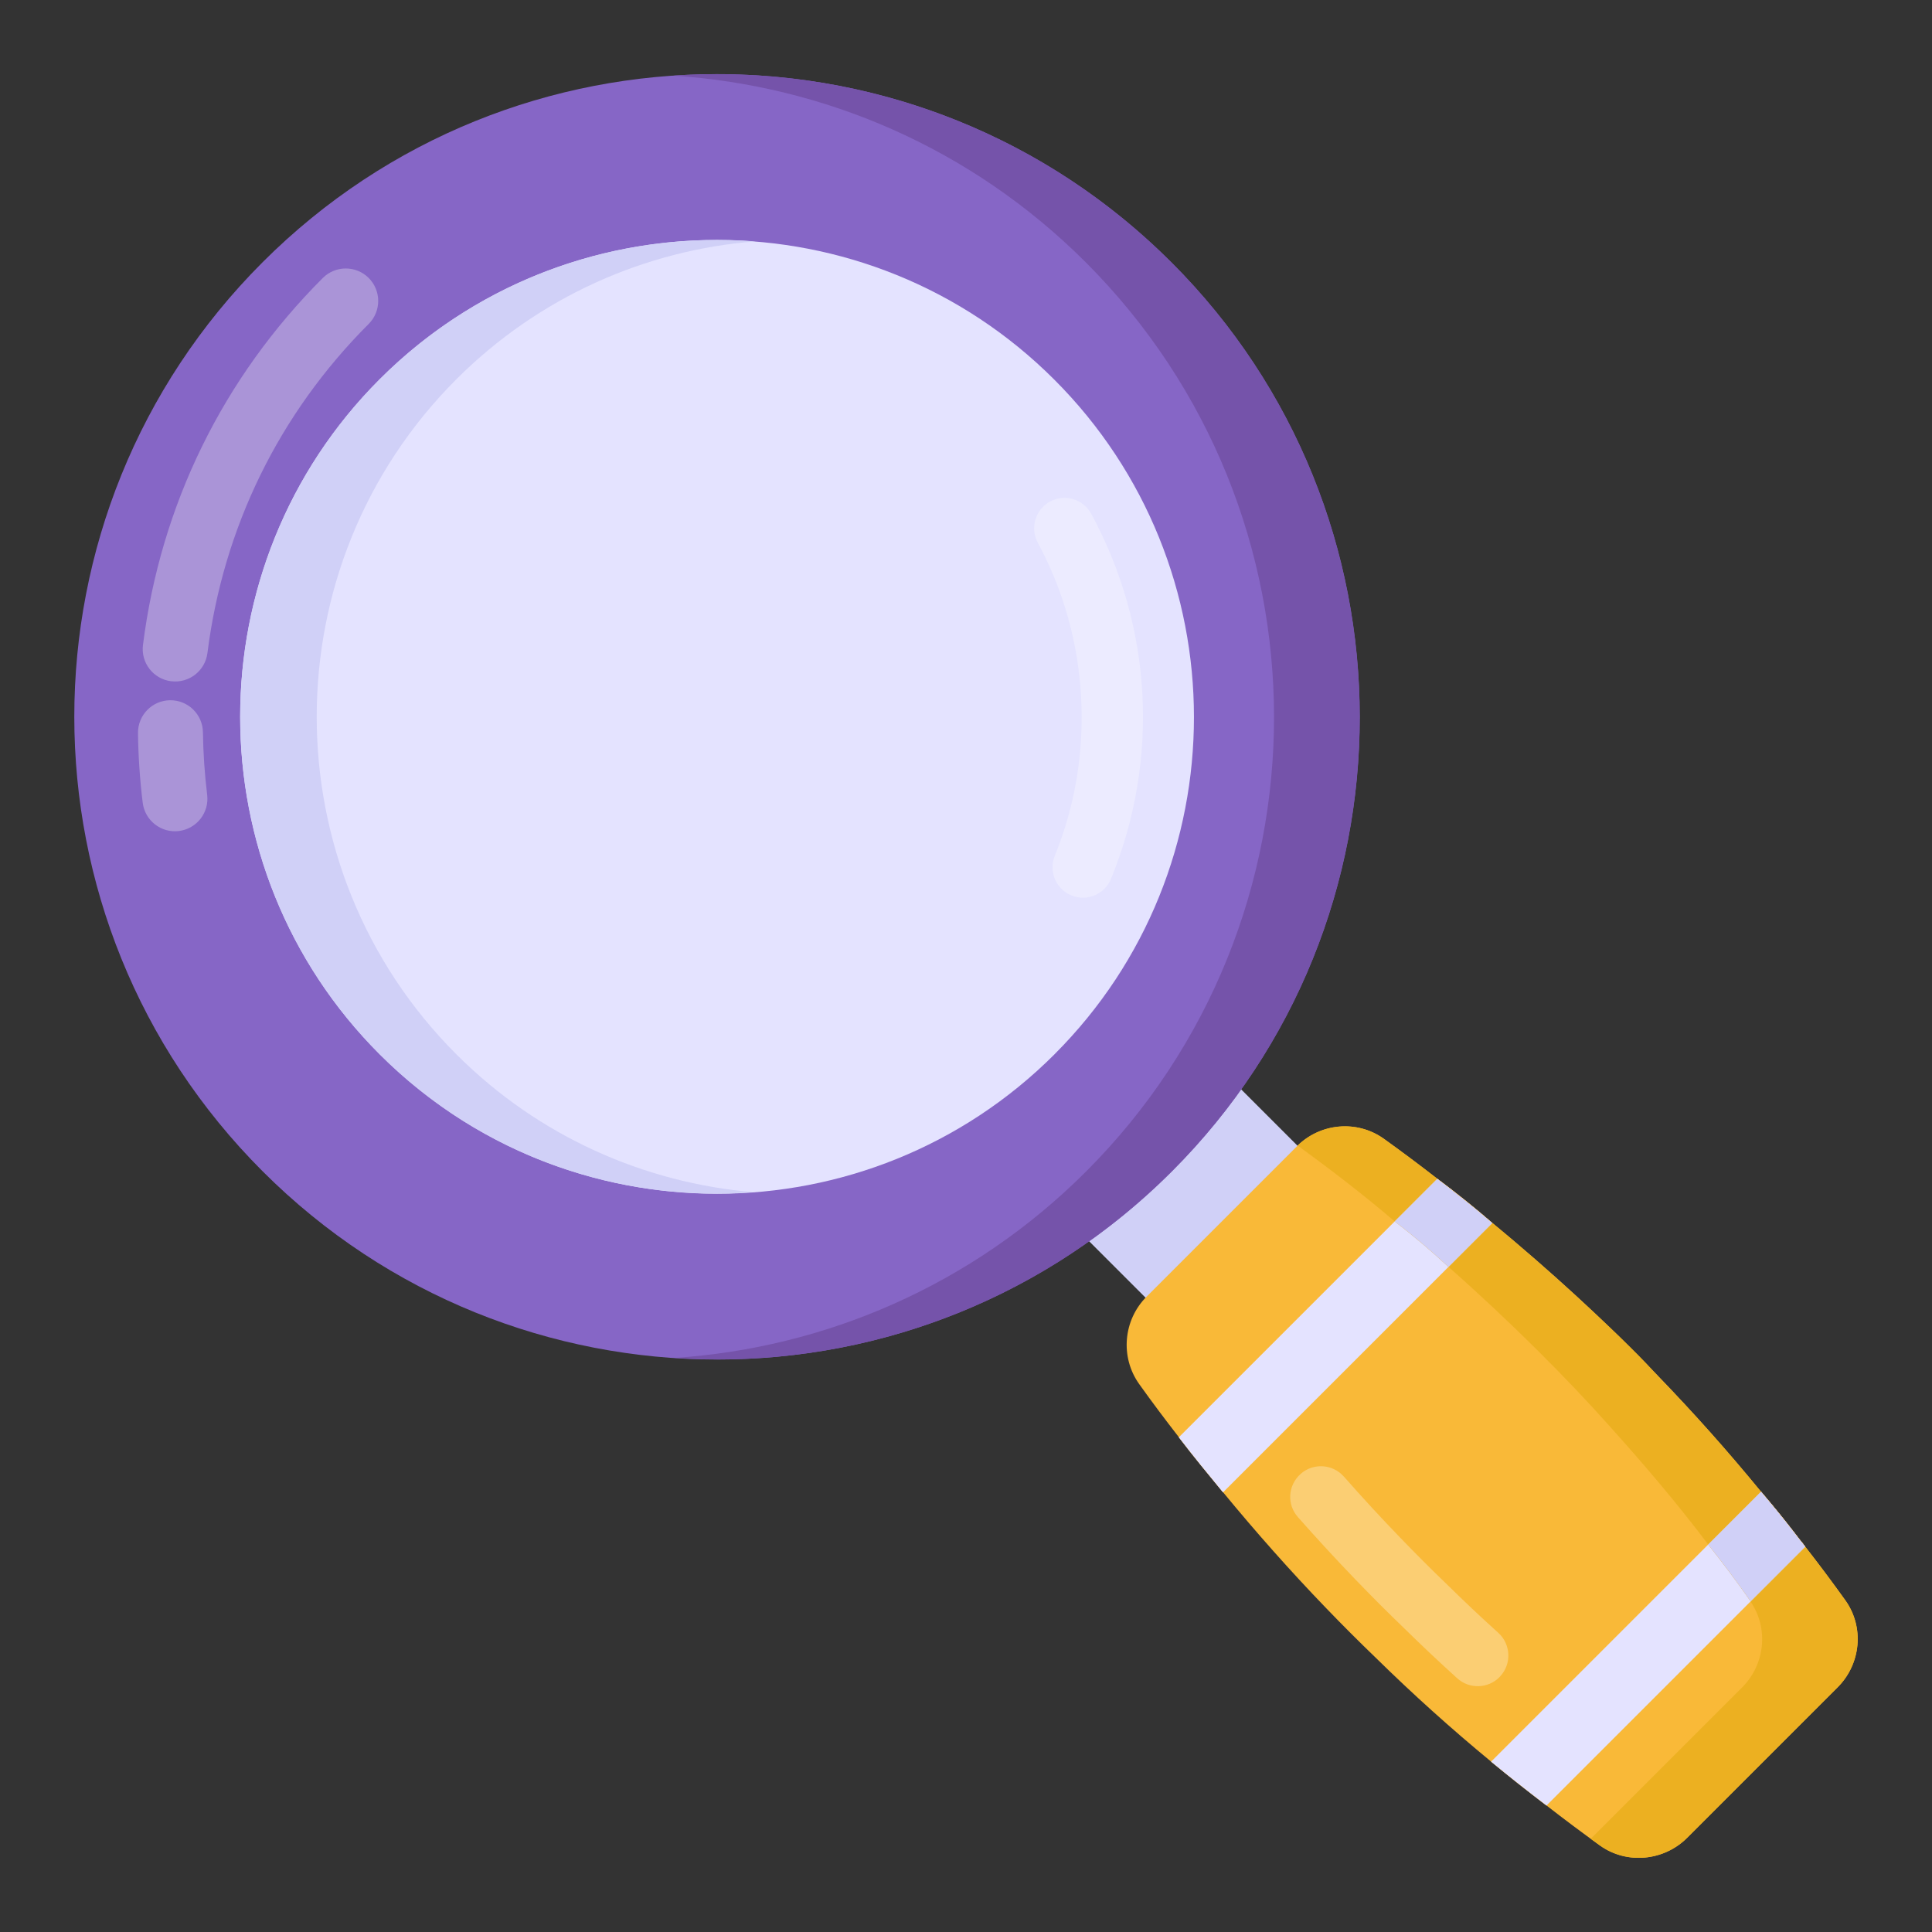 <svg id="Layer_1" enable-background="new 0 0 52 52" height="512" viewBox="0 0 52 52" width="512" xmlns="http://www.w3.org/2000/svg"><rect x="0" y="0" width="52" height="52" fill="#333333" stroke="none"/><g id="_x38_3"><g><g><path d="m29.032 30.121h5.785v3.602h-5.785z" fill="#d0d0f7" transform="matrix(.707 -.707 .707 .707 -13.222 31.924)"/></g></g><g><g><path d="m31.529 7.067c6.75 6.75 6.759 17.709.009 24.459-6.759 6.759-17.718 6.75-24.469 0-6.759-6.759-6.759-17.709 0-24.469 6.75-6.75 17.7-6.75 24.459.009z" fill="#8666c6"/></g></g><g><g opacity=".3"><g><g><path d="m4.605 18.336c-.479-.06-.818-.498-.757-.977.477-3.773 2.151-7.188 4.84-9.877.341-.341.895-.341 1.236 0 .341.341.341.895 0 1.236-2.412 2.412-3.913 5.476-4.341 8.86-.061.478-.497.818-.977.757z" fill="#fff"/></g></g></g><g opacity=".3"><g><g><path d="m4.816 22.367c-.479.059-.915-.281-.975-.761-.076-.615-.119-1.245-.127-1.873-.006-.484.381-.88.862-.886.483-.006.879.379.886.862.008.565.046 1.13.114 1.683.059.478-.28.915-.761.975z" fill="#fff"/></g></g></g></g><g><g><path d="m31.533 7.062c6.749 6.749 6.758 17.718.008 24.468-3.675 3.675-8.595 5.348-13.392 5.019 4.038-.264 8.002-1.937 11.084-5.019 6.749-6.749 6.741-17.718-.008-24.468-3.09-3.09-7.054-4.763-11.109-5.027 4.813-.33 9.741 1.352 13.416 5.027z" fill="#7553aa"/></g></g><g><g><path d="m28.385 28.374c-5.008 5.008-13.156 5.008-18.164 0-5.008-5.008-5.008-13.156 0-18.165 5.003-5.003 13.148-4.999 18.156.009 5.008 5.008 5.012 13.152.008 18.155z" fill="#e4e3ff"/></g></g><g opacity=".3"><g><g><path d="m28.837 24.1c-.418-.171-.618-.648-.447-1.066 1.107-2.708.937-5.858-.457-8.425-.216-.397-.065-.896.328-1.109.397-.216.894-.069 1.109.328 1.65 3.039 1.844 6.62.533 9.825-.168.413-.645.62-1.066.447z" fill="#fff"/></g></g></g><g><g><path d="m20.328 6.497c-2.931.231-5.807 1.473-8.044 3.71-5.013 5.013-5.013 13.158 0 18.171 2.229 2.229 5.083 3.463 7.998 3.71-3.609.278-7.311-.956-10.065-3.71-5.005-5.005-5.005-13.165 0-18.171 2.761-2.761 6.479-3.995 10.111-3.71z" fill="#d0d0f7"/></g></g><g><g><path d="m44.624 37.029c.965 1 1.888 2.043 2.776 3.12.414.483.802.974 1.19 1.482.371.474.724.948 1.077 1.44.517.724.422 1.715-.207 2.344l-4.051 4.051c-.621.621-1.62.724-2.344.207-.491-.353-.965-.707-1.439-1.077-.509-.388-1-.776-1.491-1.181-1.078-.888-2.112-1.819-3.103-2.793-.457-.44-.896-.879-1.336-1.336-.965-1-1.888-2.043-2.775-3.12-.397-.483-.802-.974-1.19-1.482-.362-.465-.724-.948-1.069-1.431-.517-.724-.431-1.724.198-2.353l4.043-4.043c.629-.629 1.62-.724 2.344-.207.491.353.965.707 1.44 1.077.517.379 1.0.776 1.482 1.19 1.538 1.267 3.022 2.619 4.456 4.112z" fill="#f9b938"/></g></g><g opacity=".3"><g><g><path d="m40.356 45.143c-.309.309-.808.324-1.135.028-.481-.435-.953-.879-1.412-1.331-.457-.439-.893-.876-1.331-1.331-.512-.531-1.028-1.091-1.544-1.675-.301-.342-.275-.85.073-1.164.341-.301.862-.269 1.164.073.498.565.998 1.107 1.495 1.622.423.44.845.863 1.292 1.292.449.442.904.871 1.368 1.29.338.306.364.827.059 1.164-.01.011-.019.021-.029.031z" fill="#fff"/></g></g></g><g><g><path d="m44.615 37.038c.975.99 1.9 2.03 2.782 3.113l.002-.002c.086.103.172.207.259.31.276.328.534.655.793 1.0.052.052.095.112.138.172.371.474.724.948 1.077 1.44.517.724.422 1.715-.207 2.344l-4.051 4.051c-.621.621-1.62.724-2.344.207-.078-.06-.172-.121-.25-.181l4.077-4.077c.621-.621.715-1.595.224-2.31 0-.017-.009-.026-.017-.034-.362-.517-.733-1.009-1.121-1.5-.845-1.121-1.75-2.181-2.681-3.215-1.1-1.235-2.623-2.766-4.31-4.258-.465-.431-.939-.836-1.448-1.224-.836-.715-1.715-1.388-2.612-2.043.629-.612 1.603-.69 2.319-.181.491.353.965.707 1.44 1.077.19.138.371.285.552.431.284.216.56.44.827.672.034.034.069.052.103.086 1.576 1.299 3.791 3.338 4.448 4.12z" fill="#ecb021"/></g></g><g><g><path d="m40.167 32.918-7.249 7.249c-.397-.483-.802-.974-1.19-1.482l6.956-6.956c.517.379 1.0.776 1.482 1.19z" fill="#f9b938"/></g></g><g><g><path d="m40.167 32.918-7.249 7.249c-.397-.483-.802-.974-1.19-1.482l6.956-6.956c.517.379 1.0.776 1.482 1.19z" fill="#e4e3ff"/></g></g><g><g><path d="m47.399 40.149c.414.483.802.974 1.19 1.482l-6.965 6.965c-.509-.388-1-.776-1.491-1.181z" fill="#f9b938"/></g></g><g><g><path d="m47.399 40.149c.414.483.802.974 1.19 1.482l-6.965 6.965c-.509-.388-1-.776-1.491-1.181z" fill="#e4e3ff"/></g></g><g><g><path d="m47.399 40.149c.086.103.172.207.259.31.276.328.534.655.793 1.0.052.052.095.112.138.172l-1.474 1.474c0-.017-.009-.026-.017-.034-.362-.517-.733-1.009-1.121-1.5z" fill="#ecb021"/></g></g><g><g><path d="m47.399 40.149c.086.103.172.207.259.31.276.328.534.655.793 1.0.052.052.095.112.138.172l-1.474 1.474c0-.017-.009-.026-.017-.034-.362-.517-.733-1.009-1.121-1.5z" fill="#d0d0f7"/></g></g><g><g><path d="m40.167 32.918-1.181 1.181c-.465-.431-.939-.836-1.448-1.224l1.146-1.146c.19.138.371.285.552.431.284.216.56.44.827.672.034.034.069.052.103.086z" fill="#ecb021"/></g></g><g><g><path d="m40.167 32.918-1.181 1.181c-.465-.431-.939-.836-1.448-1.224l1.146-1.146c.19.138.371.285.552.431.284.216.56.44.827.672.034.034.069.052.103.086z" fill="#d0d0f7"/></g></g></g></svg>